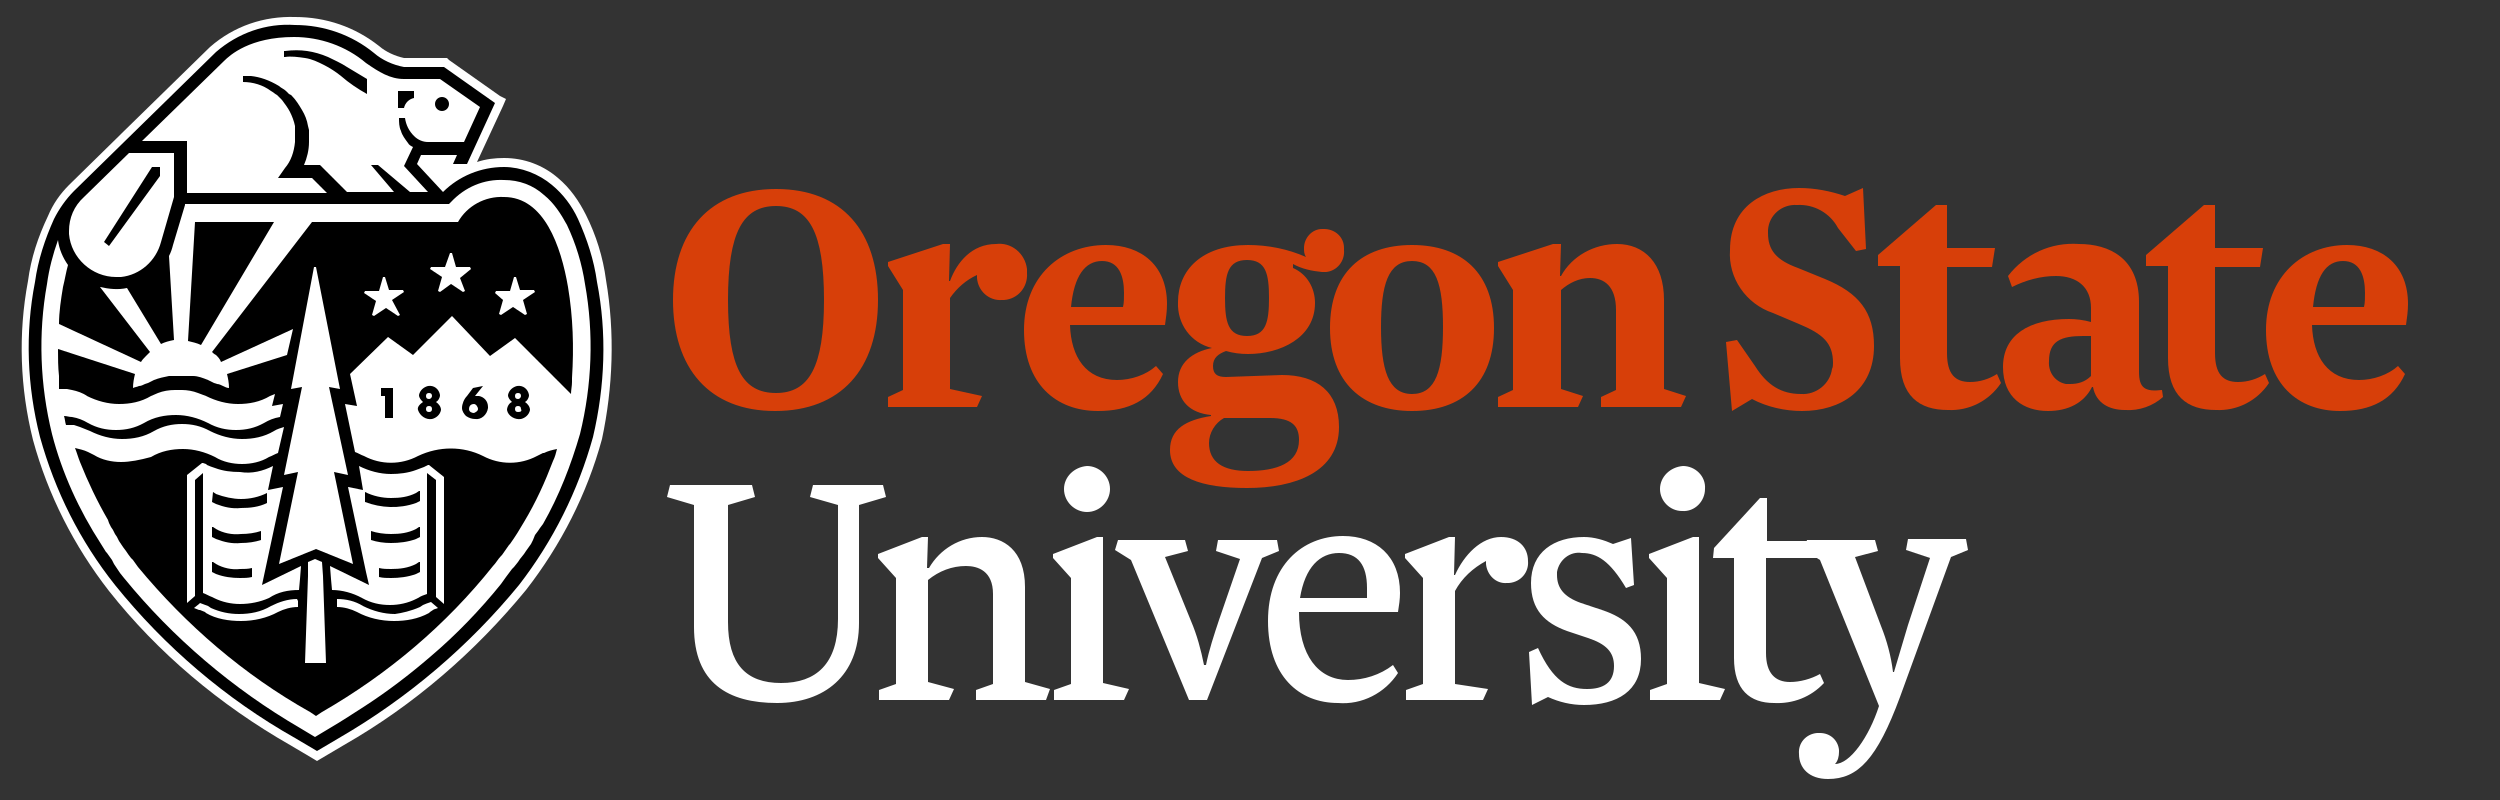 <?xml version="1.0" encoding="utf-8"?>
<!-- Generator: Adobe Illustrator 23.1.1, SVG Export Plug-In . SVG Version: 6.00 Build 0)  -->
<svg version="1.1" id="Layer_1" xmlns="http://www.w3.org/2000/svg" xmlns:xlink="http://www.w3.org/1999/xlink" x="0px" y="0px"
	 viewBox="0 0 250 80" style="enable-background:new 0 0 250 80;" xml:space="preserve">
<rect x="0" y="0" width="250" height="80" fill="#333333" stroke="none"/>
<style type="text/css">
	.st0{fill:#FFFFFF;}
	.st1{fill:#D73F09;}
</style>
<path class="st0" d="M60.6,28c-0.3-2.3-1-4.5-2-6.5c-0.7-1.4-1.6-2.7-2.8-3.7c-1.5-1.3-3.4-2-5.4-2c-0.9,0-1.8,0.1-2.7,0.4l2.6-5.6
	l0.3-0.7L50,9.6L44.9,6l-0.2-0.2h-4.3c-0.9-0.2-1.8-0.6-2.5-1.2c-2.4-1.9-5.3-2.9-8.4-2.9c-3.1-0.1-6.1,0.9-8.5,3l-8.8,8.6L12,13.5
	l-5.1,5c-0.9,0.9-1.6,1.9-2.1,3.1c-1,2.1-1.7,4.2-2,6.5C1.8,33.4,2,38.8,3.3,44c1.5,5.5,4.1,10.6,7.6,15.1
	C15.8,65.3,22,70.5,29,74.5l2.2,1.3l0.5,0.3l0.5-0.3l2.2-1.3c7-4,13.1-9.3,18.2-15.5c3.5-4.5,6.1-9.6,7.6-15.1
	C61.3,38.7,61.5,33.3,60.6,28z"/>
<path d="M27.4,22.2h-7.9l-0.7,11.9c0.4,0.1,0.9,0.2,1.3,0.4C20.1,34.5,27.4,22.2,27.4,22.2z M21.3,49.2l-0.1,1l0.4,0.2
	c0.8,0.3,1.6,0.5,2.5,0.4c0.9,0,1.8-0.1,2.6-0.5v-1c-0.8,0.4-1.7,0.6-2.6,0.6c-0.8,0-1.7-0.2-2.5-0.5L21.3,49.2z M21.6,52.9
	l-0.3-0.2h-0.1v1l0.4,0.2c0.8,0.3,1.6,0.5,2.5,0.4c0.7,0,1.4-0.1,2-0.3v-0.9c-0.6,0.2-1.3,0.3-2,0.3C23.2,53.5,22.3,53.3,21.6,52.9z
	 M21.6,56.4l-0.3-0.2h-0.1v1l0.4,0.2c0.8,0.3,1.6,0.4,2.4,0.4c0.4,0,0.8,0,1.2-0.1v-0.9c-0.4,0.1-0.8,0.1-1.2,0.1
	C23.2,57,22.3,56.8,21.6,56.4z M30.5,5.8c0.7,0.1,1.3,0.4,1.9,0.7c0.6,0.3,1.2,0.7,1.7,1.1c0.8,0.7,1.7,1.3,2.6,1.8V7.9l-2-1.2
	c-0.6-0.4-1.3-0.7-1.9-1c-0.7-0.3-1.4-0.5-2.1-0.6C30,5,29.3,5,28.5,5.1h-0.1v0.6h0.1C29.1,5.6,29.8,5.7,30.5,5.8z M59.7,28.2
	c-0.3-2.2-1-4.3-1.9-6.3c-0.6-1.3-1.5-2.5-2.6-3.4c-1.3-1.1-3.1-1.8-4.8-1.8c-2.3,0-4.5,0.9-6.1,2.5l-2.6-2.8l0.4-0.9h3.6l-0.4,0.9
	h1.4l2.8-6.1l-5.1-3.6h-4c-1.1-0.2-2.2-0.7-3-1.4c-2.2-1.8-5-2.8-7.9-2.8c-2.9-0.2-5.7,0.8-7.9,2.7L7.4,19.1c-0.8,0.8-1.5,1.8-2,2.8
	c-0.9,2-1.6,4.1-1.9,6.3c-1,5.1-0.8,10.4,0.5,15.5c1.5,5.4,4,10.4,7.5,14.8c5,6.2,11.1,11.4,18,15.3l2.2,1.3l2.2-1.3
	c6.9-4,13-9.2,18-15.3c3.4-4.4,5.9-9.4,7.4-14.8C60.5,38.6,60.7,33.3,59.7,28.2z M22.4,6.1c0.6-0.6,2.6-2.4,7-2.4
	c2.6,0,5.2,0.9,7.2,2.6c1.3,0.9,2.4,1.6,3.8,1.6H44l4,2.8l-1.6,3.5h-3.6c-0.5,0-1-0.2-1.4-0.6c-0.5-0.5-0.8-1.1-0.9-1.8h-0.6
	c0,0.4,0,0.9,0.2,1.3c0.1,0.4,0.4,0.8,0.7,1.2c0.1,0.2,0.3,0.3,0.5,0.4l-0.9,1.9l2.4,2.6H41l-3.2-2.7h-0.7l2.3,2.7h-4.7L32,16.5
	h-1.6c0.3-0.7,0.5-1.5,0.5-2.3V13l-0.1-0.4c-0.1-0.6-0.3-1.1-0.6-1.6s-0.6-1-1-1.4l-0.1-0.1l-0.2-0.1l-0.3-0.3
	c-0.2-0.2-0.5-0.3-0.7-0.5c-1-0.6-1.9-0.9-2.8-1h-0.8v0.6c1,0,2,0.3,2.8,0.9c0.2,0.1,0.4,0.3,0.6,0.4l0.5,0.5
	c0.3,0.4,0.6,0.8,0.8,1.2s0.4,0.9,0.5,1.4v1.6c-0.1,1-0.4,1.9-1,2.6l-0.7,1h3.4l1.5,1.5h-14v-5.2h-4.5C14.2,14.1,22.4,6.1,22.4,6.1z
	 M16.1,24.2c-0.5,1.9-2.1,3.3-4,3.5h-0.5c-2.4,0-4.5-1.9-4.7-4.3v-0.3c0-1.3,0.5-2.5,1.5-3.4l4.5-4.4h4.5v4.4
	C17.4,19.7,16.1,24.2,16.1,24.2z M58,43.4c-0.9,3.1-2.1,6.2-3.7,9L54,52.8l-0.2,0.3l-0.3,0.4L53.3,54l-0.2,0.4l-0.5,0.7l-0.2,0.3
	L52,55.9l-0.2,0.3l-0.4,0.5l-0.2,0.2l-0.6,0.8l-0.5,0.7C48,61,45.6,63.5,43,65.7c-2.1,1.8-4.2,3.4-6.5,4.9c-1.1,0.7-2.3,1.5-3.5,2.2
	l-1.5,0.9L30,72.8c-6.7-3.9-12.7-9-17.6-15L12,57.3l-0.6-0.9L11.2,56l-0.5-0.7l-0.1-0.1l-0.5-0.8c-2.2-3.4-3.9-7.1-4.9-11
	c-1.2-4.9-1.4-10-0.5-15c0.2-1.5,0.6-3,1.1-4.4c0.1,0.9,0.5,1.8,1,2.5c-0.2,0.7-0.3,1.4-0.5,2.2c-0.2,1.2-0.4,2.5-0.4,3.7l8.2,3.8
	c0.1-0.2,0.3-0.4,0.5-0.6l0.4-0.4l-5-6.5c0.9,0.2,1.8,0.3,2.7,0.1l3.4,5.6c0.4-0.2,0.8-0.3,1.3-0.4l-0.5-8.4
	c0.2-0.4,0.3-0.7,0.4-1.1l1.2-4v-0.1h26.4l0.2-0.2c1.4-1.5,3.3-2.3,5.3-2.2c1.5,0,2.9,0.5,4,1.5c1,0.8,1.7,1.9,2.3,3
	c0.9,1.9,1.5,3.9,1.8,5.9C59.4,33.4,59.2,38.5,58,43.4L58,43.4z"/>
<circle cx="44.2" cy="10.4" r="0.7"/>
<path d="M40.4,10.8c0.1-0.5,0.5-0.9,1-1V9.1h-1.6v1.7H40.4z M56.8,28.7c-0.7-4.1-2.4-9-6.4-9c-1.9-0.1-3.7,0.9-4.6,2.5H31.2l-10,13
	c0.1,0.1,0.2,0.2,0.4,0.3c0.2,0.2,0.4,0.4,0.5,0.7l7.2-3.3l-0.6,2.6l-6,1.9c0.1,0.4,0.2,0.9,0.2,1.4c-0.2,0-0.4-0.1-0.6-0.2
	s-0.4-0.2-0.6-0.2l-0.3-0.1L20.8,38c-0.5-0.2-1-0.4-1.5-0.4h-2.4c-0.5,0.1-1,0.2-1.5,0.4l-0.6,0.3l-0.3,0.1
	c-0.2,0.1-0.4,0.2-0.6,0.2c-0.2,0.1-0.4,0.1-0.6,0.2c0-0.5,0.1-1,0.2-1.4l-7.7-2.5c0,0.9,0,1.8,0.1,2.7v1.3h0.8L7.2,39
	c0.5,0.1,1.1,0.3,1.5,0.6c1,0.5,2.1,0.8,3.2,0.8s2.2-0.2,3.2-0.8c0.2-0.1,0.5-0.2,0.7-0.3c0.5-0.2,1.1-0.3,1.7-0.3h0.7
	c0.5,0,1.1,0.1,1.6,0.3c0.3,0.1,0.5,0.2,0.8,0.3c1,0.5,2.1,0.8,3.2,0.8s2.2-0.2,3.2-0.8l0.5-0.2l-0.3,1.2l1.1-0.2L28,41.7
	c-0.6,0.1-1.1,0.3-1.6,0.6c-0.9,0.5-1.8,0.7-2.8,0.7s-1.9-0.2-2.8-0.7c-1-0.5-2.1-0.8-3.2-0.8s-2.2,0.2-3.2,0.8
	c-0.9,0.5-1.8,0.7-2.8,0.7s-1.9-0.2-2.8-0.7c-0.5-0.3-1-0.5-1.6-0.6c-0.3,0-0.5-0.1-0.8-0.1c0.1,0.3,0.1,0.6,0.2,0.9h0.8L8,42.7
	c0.3,0.1,0.7,0.3,1,0.4c1,0.5,2.1,0.8,3.2,0.8s2.2-0.2,3.2-0.8c0.9-0.5,1.8-0.7,2.8-0.7s1.9,0.2,2.8,0.7c1,0.5,2.1,0.8,3.2,0.8
	s2.2-0.2,3.2-0.8c0.3-0.2,0.7-0.3,1-0.4l-0.6,2.6c-0.3,0.1-0.6,0.3-0.9,0.4c-0.8,0.5-1.8,0.7-2.7,0.7s-1.9-0.2-2.7-0.7
	c-1-0.5-2.1-0.8-3.2-0.8s-2.2,0.2-3.2,0.8c-1.1,0.3-2.1,0.5-3,0.5s-1.9-0.2-2.7-0.7l-0.6-0.3c-0.4-0.2-0.9-0.3-1.3-0.4
	c0.2,0.5,0.3,0.9,0.5,1.4c0.8,2,1.7,3.9,2.8,5.8l0.1,0.3l0.2,0.4l0.2,0.3l0.2,0.4l0.2,0.3l0.2,0.4l0.4,0.6l0.3,0.4l0.2,0.3l0.3,0.4
	l0.2,0.2l0.5,0.7c4.8,5.8,10.6,10.8,17.2,14.5l0.6,0.4l0.6-0.4c6.6-3.8,12.4-8.7,17.1-14.6c0.3-0.3,0.5-0.7,0.8-1l0.1-0.1
	c0.2-0.3,0.5-0.7,0.7-1l0.1-0.1c0.5-0.7,1-1.5,1.4-2.2c1.2-2,2.1-4,2.9-6.1c0.2-0.4,0.3-0.8,0.4-1.2c-0.5,0.1-0.9,0.2-1.3,0.4h-0.1
	l-0.6,0.3c-1.7,0.9-3.7,0.9-5.4,0c-2-1-4.4-1-6.5,0c-1.7,0.9-3.7,0.9-5.4,0c-0.3-0.1-0.6-0.3-0.9-0.4l-1-4.8l1.2,0.2L35,37.4
	l3.8-3.7l2.5,1.8l3.9-3.9l3.8,4l2.5-1.8l5.6,5.6c0-0.4,0.1-0.8,0.1-1.2v-0.4C57.4,34.7,57.3,31.7,56.8,28.7z M49.5,29.3l0.1-0.2H51
	l0.4-1.4h0.2L52,29h1.4l0.1,0.2L52.3,30l0.4,1.4l-0.2,0.1l-1.2-0.8l-1.2,0.8l-0.2-0.1l0.4-1.4C50.3,30,49.5,29.3,49.5,29.3z
	 M46.5,29.1l-0.2,0.1l-1.2-0.8L44,29.2l-0.2-0.1l0.4-1.4L43,26.9l0.1-0.2h1.4l0.5-1.4h0.2l0.4,1.4H47l0.1,0.2L46,27.8
	C46,27.8,46.5,29.1,46.5,29.1z M40,31.5l-0.2,0.1l-1.2-0.8l-1.2,0.8l-0.2-0.1l0.4-1.4l-1.2-0.8l0.1-0.2h1.4l0.4-1.4h0.2l0.4,1.3h1.4
	l0.1,0.2L39.2,30L40,31.5z M34.8,47.5l-1.4-0.3l1.9,9.2l-3.7-1.5l-3.7,1.5l1.9-9.2l-1.4,0.3l1.8-8.8l-1.1,0.2l2.3-12.2h0.2L34,38.9
	l-1.1-0.2C32.9,38.7,34.8,47.5,34.8,47.5z M32.3,57.6l0.3,8.7h-2.1l0.3-8.7v-1.4l0.7-0.3l0.7,0.3C32.2,56.2,32.3,57.6,32.3,57.6z
	 M29.8,60.1v0.6c-0.7,0-1.4,0.2-2,0.5c-1.1,0.6-2.4,0.9-3.7,0.9c-1.2,0-2.5-0.2-3.5-0.8l-0.1-0.1L20,61h-0.1
	c-0.2-0.1-0.3-0.1-0.5-0.2l0.5-0.4l0.1-0.1c0.3,0.1,0.5,0.2,0.8,0.3l0.3,0.2c0.9,0.4,1.8,0.6,2.8,0.6c1.1,0,2.2-0.2,3.2-0.8
	c0.8-0.4,1.7-0.7,2.6-0.7C29.7,59.9,29.8,60.1,29.8,60.1z M42,60.7l0.3-0.2c0.2-0.1,0.5-0.2,0.8-0.3l0.7,0.6
	c-0.2,0.1-0.4,0.1-0.5,0.2L43,61.2l-0.1,0.1c-1.1,0.6-2.3,0.8-3.5,0.8c-1.3,0-2.6-0.3-3.7-0.9c-0.6-0.3-1.3-0.5-2-0.5v-0.8
	c0.9,0,1.8,0.2,2.6,0.7c1,0.5,2.1,0.8,3.2,0.8C40.2,61.3,41.1,61.1,42,60.7z M27.3,46.6L26.8,49l1.5-0.3l-2.1,9.8l3.9-1.9L30,57.9
	L29.9,59c-1.1,0-2.1,0.2-3,0.8C26,60.2,25,60.4,24,60.4c-0.9,0-1.8-0.2-2.6-0.6l-0.2-0.1c-0.3-0.1-0.6-0.3-0.9-0.4v-12L19.5,48v11.6
	l-0.8,0.7V47.5l1.5-1.2h0.1l0.3,0.1l0.1,0.1c0.2,0.1,0.5,0.2,0.8,0.3c0.8,0.3,1.6,0.4,2.5,0.4C25.2,47.4,26.3,47.1,27.3,46.6z
	 M35.9,46.6c1,0.5,2.1,0.8,3.2,0.8c0.8,0,1.7-0.1,2.5-0.4c0.3-0.1,0.5-0.2,0.8-0.3l0.4-0.2h0.1l1.5,1.2v12.7l-0.8-0.7V48l-0.9-0.7
	v12.1c-0.3,0.1-0.6,0.2-0.9,0.4l-0.2,0.1c-0.8,0.4-1.7,0.6-2.6,0.6c-1,0-1.9-0.2-2.8-0.7s-2-0.8-3-0.8l-0.1-1.1L33,56.6l3.9,1.9
	l-0.3-1.3l-1.8-8.5l1.5,0.3C36.3,49,35.9,46.6,35.9,46.6z M41.6,50.3l0.4-0.2v-1h-0.1l-0.3,0.2c-0.8,0.4-1.6,0.5-2.5,0.5
	s-1.8-0.2-2.6-0.6v1C38.1,50.8,39.9,50.9,41.6,50.3z M41.6,52.9c-0.8,0.4-1.6,0.5-2.5,0.5c-0.7,0-1.4-0.1-2-0.3V54
	c0.6,0.2,1.3,0.3,2,0.3c0.8,0,1.7-0.1,2.5-0.4l0.4-0.2v-1h-0.1C41.9,52.7,41.6,52.9,41.6,52.9z M41.6,56.4c-0.8,0.4-1.6,0.5-2.5,0.5
	c-0.4,0-0.8,0-1.2-0.1v0.9c0.4,0.1,0.8,0.1,1.2,0.1c0.8,0,1.7-0.1,2.5-0.4l0.4-0.2v-1h-0.1C41.9,56.2,41.6,56.4,41.6,56.4z
	 M10.4,24.2l0.5,0.4l5.1-7v-0.9h-0.8L10.4,24.2z M39.3,41.8v-3h-1.2v0.8h0.4v2.2H39.3z M41.8,41c0.2,0.6,0.8,1,1.4,0.9
	c0.4-0.1,0.8-0.4,0.9-0.9c0-0.3-0.2-0.6-0.5-0.8c0.2-0.1,0.4-0.4,0.4-0.7c-0.1-0.6-0.6-1-1.2-0.9c-0.4,0.1-0.8,0.4-0.9,0.9
	c0,0.3,0.2,0.5,0.4,0.7C42,40.4,41.7,40.7,41.8,41z M42.9,39.9c-0.2,0-0.3-0.1-0.3-0.3s0.1-0.3,0.3-0.3s0.3,0.1,0.3,0.3
	C43.2,39.7,43.1,39.9,42.9,39.9z M42.9,41.2c-0.2,0-0.3-0.1-0.3-0.3s0.1-0.3,0.3-0.3s0.3,0.1,0.3,0.3S43.1,41.2,42.9,41.2
	C42.9,41.3,42.9,41.3,42.9,41.2z M47.3,38.8l-0.6,0.8c-0.3,0.3-0.5,0.8-0.5,1.2c0,0.3,0.2,0.6,0.4,0.8c0.3,0.2,0.6,0.3,0.9,0.3
	c0.6,0.1,1.2-0.4,1.3-1.1v-0.1c0-0.6-0.4-1-0.9-1.1h-0.4l0.8-1C48.3,38.6,47.3,38.8,47.3,38.8z M47.4,40.4c0.2,0,0.4,0.3,0.4,0.5
	s-0.2,0.3-0.4,0.4c-0.2,0-0.5-0.1-0.5-0.4C46.9,40.7,47,40.4,47.4,40.4C47.3,40.4,47.4,40.4,47.4,40.4z M50.7,41
	c0.1,0.6,0.8,1,1.4,0.9c0.4-0.1,0.8-0.4,0.9-0.9c0-0.3-0.2-0.6-0.5-0.8c0.2-0.1,0.4-0.4,0.4-0.7c-0.1-0.6-0.6-1-1.2-0.9
	c-0.4,0.1-0.8,0.4-0.9,0.9c0,0.3,0.2,0.5,0.4,0.7C50.9,40.3,50.7,40.7,50.7,41z M51.8,39.9c-0.2,0-0.3-0.1-0.3-0.3s0.1-0.3,0.3-0.3
	s0.3,0.1,0.3,0.3C52.1,39.7,52,39.9,51.8,39.9z M51.8,41.2c-0.2,0-0.3-0.1-0.3-0.3s0.1-0.3,0.3-0.3s0.3,0.1,0.3,0.3
	C52.2,41.1,52.1,41.2,51.8,41.2C51.9,41.3,51.9,41.3,51.8,41.2z"/>
<g>
	<path class="st1" d="M67.3,30c0-6.9,3.7-11.1,10.3-11.1S87.8,23.1,87.8,30s-3.7,11.1-10.3,11.1S67.3,36.8,67.3,30z M82.4,30
		c0-6.8-1.5-9.4-4.8-9.4s-4.8,2.6-4.8,9.4s1.5,9.3,4.8,9.3S82.4,36.7,82.4,30z M98.2,39.6l-0.5,1.1h-8.9v-1l1.5-0.7V29l-1.5-2.4
		v-0.4l5.5-1.8H95l-0.1,3.7H95c0.7-1.9,2.2-3.7,4.6-3.7c1.5-0.2,2.9,0.9,3.1,2.5v0.4c0.1,1.4-0.9,2.6-2.3,2.7h-0.2
		c-1.3,0.1-2.4-0.9-2.5-2.2v-0.3c-1.1,0.5-2,1.3-2.7,2.3v9.1C95,38.9,98.2,39.6,98.2,39.6z M111.7,38c1.4,0,2.9-0.5,3.9-1.4l0.7,0.8
		c-1.2,2.6-3.4,3.7-6.5,3.7c-4.2,0-7.4-2.7-7.4-8.1s3.7-8.5,8.2-8.5c3.6,0,6.1,2.1,6.1,5.9c0,0.7-0.1,1.4-0.2,2.1H107
		C107.1,35.7,108.6,38,111.7,38z M107.1,30.7h5.2c0.1-0.4,0.1-0.9,0.1-1.4c0-1.7-0.5-3.2-2.2-3.2S107.4,27.6,107.1,30.7z
		 M128.2,37.5c3.5,0,5.7,1.7,5.7,5.2c0,4.5-4.4,6.1-9.2,6.1c-4.5,0-7.7-1-7.7-3.8c0-2.1,1.6-3,4.1-3.4v-0.1
		c-2.1-0.2-3.3-1.4-3.3-3.3s1.4-3,3.4-3.4c-2.1-0.5-3.5-2.4-3.4-4.6c0-3.2,2.4-5.7,7-5.7c2,0,4,0.4,5.8,1.2
		c-0.2-0.3-0.2-0.6-0.2-0.9c0-1,0.8-1.9,1.8-1.9h0.2c1.1,0,2,0.8,2,1.9V25c0.1,1.1-0.7,2.1-1.8,2.2h-0.4c-1-0.1-2-0.3-2.9-0.8v0.4
		c1.4,0.6,2.2,2,2.2,3.5c0,3.5-3.5,5.1-6.7,5.1c-0.8,0-1.5-0.1-2.2-0.3c-0.8,0.3-1.3,0.7-1.3,1.5s0.4,1.1,1.3,1.1L128.2,37.5
		L128.2,37.5z M120.9,44.3c0,1.9,1.4,2.8,3.9,2.8c2.9,0,5.1-0.8,5.1-3.1c0-1.4-0.7-2.2-2.9-2.2h-4.6
		C121.5,42.3,120.9,43.3,120.9,44.3z M124.7,26c-1.9,0-2.2,1.4-2.2,3.8s0.3,3.8,2.2,3.8s2.2-1.4,2.2-3.8S126.6,26,124.7,26z
		 M141.2,41.1c-4.9,0-8.2-2.8-8.2-8.3s3.2-8.3,8.2-8.3s8.2,2.8,8.2,8.3S146.2,41.1,141.2,41.1z M141.2,39.4c2.4,0,3.1-2.4,3.1-6.7
		s-0.7-6.6-3.1-6.6s-3.1,2.4-3.1,6.6S138.8,39.4,141.2,39.4z M168.6,39.6l-0.5,1.1h-8v-1l1.5-0.7v-8c0-2.4-1.2-3.2-2.6-3.2
		c-1.1,0-2.1,0.5-2.9,1.2v9.9l2.2,0.7l-0.5,1.1h-8v-1l1.5-0.7V29l-1.5-2.4v-0.4l5.5-1.8h0.8l-0.1,3.2h0.1c1.1-2,3.3-3.2,5.6-3.2
		c2.7,0,4.7,1.9,4.7,5.6v8.9C166.4,38.9,168.6,39.6,168.6,39.6z M183.3,36.3c0-2-1-2.9-3.4-3.9l-2.6-1.1c-2.7-0.9-4.5-3.5-4.3-6.3
		c0-4.4,3.4-6.2,6.9-6.2c1.6,0,3.1,0.3,4.6,0.8l1.8-0.8l0.3,6.1l-1,0.2l-1.8-2.3c-0.8-1.5-2.4-2.4-4.1-2.3c-1.5-0.1-2.8,1-2.9,2.5
		v0.3c0,1.7,0.8,2.7,3,3.5l2.7,1.1c3.4,1.4,4.9,3.3,4.9,6.7c0,4.4-3.3,6.5-7.2,6.5c-1.7,0-3.5-0.4-5-1.2l-2,1.2l-0.6-6.9l1.1-0.2
		l1.8,2.6c1.2,1.9,2.6,2.8,4.6,2.8c1.5,0.1,2.9-1,3.1-2.5C183.3,36.7,183.3,36.5,183.3,36.3L183.3,36.3z"/>
	<g>
		<path id="B" class="st1" d="M187.8,25.5l5.8-5h1.1v4.3h4.8l-0.3,1.9h-4.5v8.6c0,2.1,0.8,2.9,2.3,2.9c1,0,1.9-0.3,2.7-0.8l0.4,0.9
			c-1.2,1.8-3.2,2.8-5.3,2.7c-2.9,0-4.8-1.4-4.8-5.2v-9.2h-2.2C187.8,26.6,187.8,25.5,187.8,25.5z"/>
	</g>
	<path class="st1" d="M213.9,37.2c0,1.6,0.6,2,2.3,1.8l0.1,0.7c-1,0.9-2.4,1.4-3.8,1.3c-1.6,0-2.9-0.7-3.2-2.3h-0.1
		c-0.8,1.6-2.4,2.4-4.4,2.4c-2.4,0-4.5-1.3-4.5-4.4c0-3.2,2.6-4.8,6.6-4.8c0.7,0,1.5,0.1,2.2,0.3v-1.4c0-2.1-1.4-3.2-3.5-3.2
		c-1.5,0-3,0.4-4.4,1.1l-0.4-1.1c1.7-2.2,4.3-3.4,7.1-3.2c3,0,6,1.4,6,5.8L213.9,37.2L213.9,37.2z M208.3,33.6
		c-2.2,0-3.4,0.5-3.4,2.5c-0.1,1.1,0.6,2.1,1.7,2.3h0.4c0.8,0,1.5-0.2,2.1-0.8v-4H208.3z"/>
	<g>
		<path class="st1" d="M214.6,25.5l5.8-5h1.1v4.3h4.8l-0.3,1.9h-4.5v8.6c0,2.1,0.8,2.9,2.3,2.9c1,0,1.9-0.3,2.7-0.8l0.4,0.9
			c-1.2,1.8-3.2,2.8-5.3,2.7c-2.9,0-4.8-1.4-4.8-5.2v-9.2h-2.2C214.6,26.6,214.6,25.5,214.6,25.5z"/>
	</g>
	<path class="st1" d="M235.9,38c1.4,0,2.9-0.5,3.9-1.4l0.7,0.8c-1.2,2.6-3.4,3.7-6.5,3.7c-4.2,0-7.4-2.7-7.4-8.1s3.7-8.5,8.1-8.5
		c3.6,0,6.1,2.1,6.1,5.9c0,0.7-0.1,1.4-0.2,2.1h-9.4C231.3,35.7,232.8,38,235.9,38L235.9,38z M231.3,30.7h5.1
		c0.1-0.4,0.1-0.9,0.1-1.4c0-1.7-0.5-3.2-2.2-3.2S231.6,27.6,231.3,30.7L231.3,30.7z"/>
</g>
<path class="st0" d="M85.9,62.3c0,5.3-3.5,8-8.2,8c-4.9,0-8.3-2-8.3-7.6V50.5l-2.7-0.8l0.3-1.2h8.2l0.3,1.2l-2.7,0.8v11.7
	c0,4.2,1.8,6.1,5.3,6.1s5.7-1.9,5.7-6.4V50.5L81,49.7l0.3-1.2h7l0.3,1.2l-2.7,0.8L85.9,62.3L85.9,62.3z M105,68.9l-0.4,1.1h-7v-1
	l1.7-0.6v-9c0-2.3-1.5-2.8-2.7-2.8c-1.4,0-2.7,0.5-3.8,1.4v10.2l2.6,0.7L94.9,70h-7v-1l1.7-0.6V57.8l-1.8-2v-0.4l4.4-1.7h0.6
	l-0.1,3.1h0.2c1.1-1.9,3.1-3.1,5.3-3.1c2.1,0,4.3,1.3,4.3,5v9.5C102.5,68.2,105,68.9,105,68.9z M112.9,68.9l-0.5,1.1h-7v-1l1.7-0.6
	V57.8l-1.8-2v-0.4l4.4-1.7h0.6v14.6C110.3,68.3,112.9,68.9,112.9,68.9z M108.7,46.6c1.2,0,2.3,1,2.3,2.3c0,1.2-1,2.3-2.3,2.3
	c-1.2,0-2.3-1-2.3-2.3C106.4,47.7,107.4,46.7,108.7,46.6z M124,55.9l-2.4-0.8l0.2-1.1h5.9l0.2,1.1l-1.7,0.7L120.7,70h-1.8l-5.8-14
	l-1.6-1l0.3-1h6.7l0.3,1.1l-2.3,0.6l2.6,6.4c0.6,1.4,1,2.9,1.3,4.4h0.2c0.3-1.5,0.8-3,1.3-4.5C121.9,62,124,55.9,124,55.9z
	 M134.8,68c1.6,0,3.2-0.5,4.5-1.5l0.5,0.8c-1.3,2-3.6,3.2-6,3c-3.9,0-7-2.7-7-8.2s3.4-8.5,7.5-8.5c3.3,0,5.7,2,5.7,5.7
	c0,0.6-0.1,1.3-0.2,1.9h-9.9C129.9,65.5,131.8,68,134.8,68z M130,59.8h6.7v-1c0-2.3-0.9-3.5-2.8-3.5S130.5,56.7,130,59.8z
	 M148.8,68.9l-0.5,1.1h-7.7v-1l1.7-0.6V57.8l-1.8-2v-0.4l4.4-1.7h0.6l-0.1,3.8h0.1c0.9-2,2.6-3.8,4.6-3.8c1.7,0,2.7,1,2.7,2.4
	c0.1,1.1-0.7,2.1-1.9,2.2h-0.2c-1.1,0.1-2-0.8-2.1-1.9v-0.3c-1.3,0.7-2.4,1.7-3.1,3v9.3L148.8,68.9z M153.8,64.8
	c1.5,3.3,3,4.1,4.9,4.1c1.6,0,2.7-0.6,2.7-2.3c0-1.4-0.8-2.2-2.6-2.8l-2.1-0.7c-2.2-0.8-3.6-2.1-3.6-4.8c0-3.1,2.3-4.6,5.3-4.6
	c1,0,2,0.3,2.9,0.7l1.8-0.6l0.3,4.7l-0.8,0.3c-1.6-2.7-2.9-3.5-4.4-3.5c-1.2-0.2-2.3,0.7-2.5,1.9v0.3c0,1.3,0.7,2.2,2.4,2.8l2.1,0.7
	c2.4,0.8,3.9,2.1,3.9,4.9c0,3.2-2.4,4.6-5.7,4.6c-1.3,0-2.5-0.3-3.6-0.8l-1.6,0.8l-0.3-5.3L153.8,64.8L153.8,64.8z M172.5,68.9
	L172,70h-7v-1l1.7-0.6V57.8l-1.8-2v-0.4l4.4-1.7h0.6v14.6C169.9,68.3,172.5,68.9,172.5,68.9z M168.3,46.6c1.2,0,2.3,1,2.2,2.3
	c0,1.2-1,2.3-2.3,2.2c-1.2,0-2.2-1-2.2-2.2C166,47.7,167,46.7,168.3,46.6C168.2,46.6,168.2,46.6,168.3,46.6z M171.4,54.8l4.6-5h0.7
	v4.3h5.3l-0.3,1.7h-5.1v9.5c0,2,0.9,2.9,2.4,2.9c1,0,2.1-0.3,3-0.8l0.4,0.9c-1.3,1.4-3.1,2.1-5,2c-2.4,0-4-1.3-4-4.5v-10h-2.1
	L171.4,54.8L171.4,54.8z"/>
<path class="st0" d="M182,56l-1.6-1l0.3-1h6.8l0.3,1.1l-2.3,0.6l2.6,6.9c0.6,1.5,1,3,1.2,4.6h0.1l1.4-4.7l2.2-6.7l-2.4-0.8l0.2-1.1
	h5.8l0.2,1.1l-1.7,0.7l-5.1,14c-2.3,6.2-4.2,8.2-7.2,8.2c-1.9,0-2.9-1.1-2.9-2.5c-0.1-1.1,0.7-2,1.8-2.1c0,0,0.1,0,0.1,0h0.2
	c1,0,1.8,0.7,1.9,1.7v0.2c0,0.4-0.1,0.9-0.4,1.2c1.5,0,3.4-2.7,4.4-5.8L182,56z"/>
</svg>
